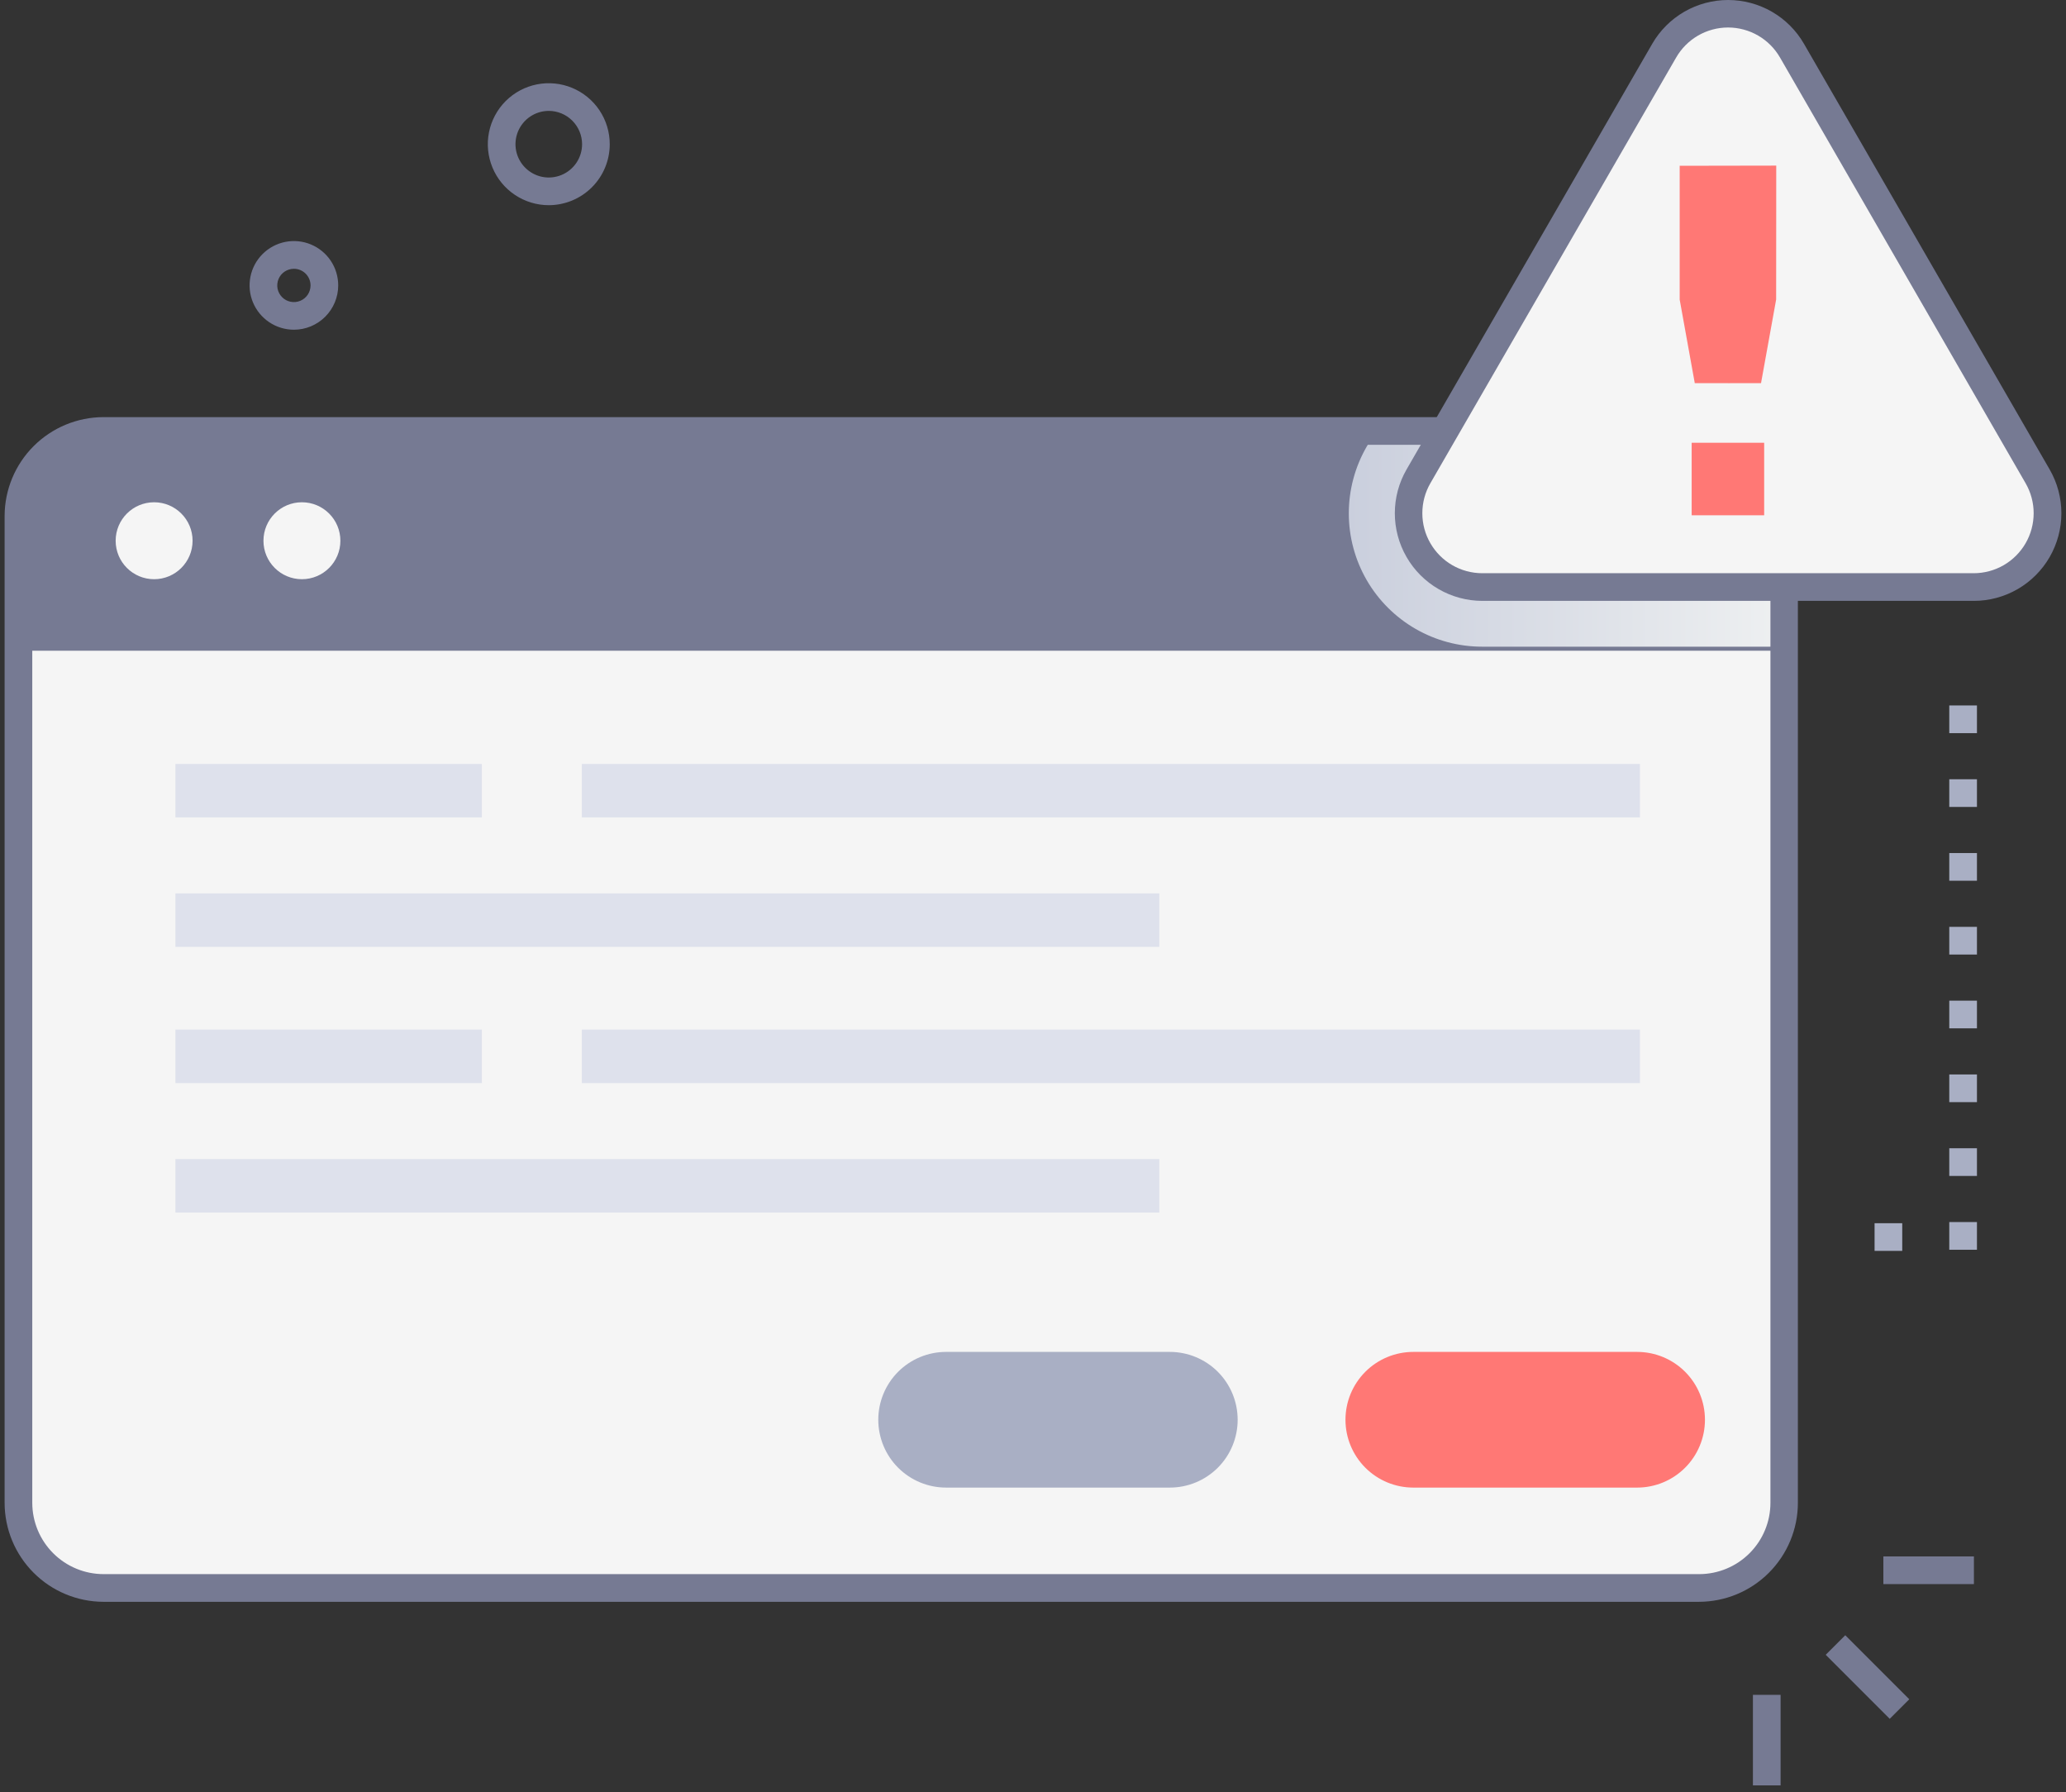 <svg width="98" height="85" viewBox="0 0 98 85" fill="none" xmlns="http://www.w3.org/2000/svg">
<rect x="0" y="0" width="98" height="85" fill="#333333" stroke="none"/>
<path d="M80.59 75.31H4.902C3.833 75.307 2.809 74.88 2.054 74.123C1.299 73.366 0.875 72.341 0.875 71.272V24.468C0.877 23.398 1.303 22.373 2.06 21.617C2.817 20.862 3.843 20.438 4.913 20.438H84.626V71.272C84.626 72.342 84.201 73.369 83.444 74.126C82.687 74.883 81.66 75.309 80.59 75.31Z" fill="#F5F5F5"/>
<path d="M84.628 24.47V30.86H0.875V24.47C0.876 23.4 1.302 22.374 2.059 21.618C2.817 20.862 3.843 20.438 4.913 20.438H80.588C81.658 20.438 82.684 20.862 83.442 21.618C84.2 22.374 84.626 23.4 84.628 24.47Z" fill="#767A93"/>
<path style="mix-blend-mode:multiply" d="M84.628 24.47V30.669H70.308C69.198 30.67 68.106 30.378 67.144 29.823C66.182 29.268 65.382 28.47 64.827 27.508C64.272 26.546 63.979 25.454 63.98 24.344C63.98 23.233 64.273 22.142 64.829 21.18L65.266 20.432H80.587C81.118 20.431 81.643 20.536 82.133 20.738C82.624 20.941 83.069 21.239 83.444 21.614C83.819 21.989 84.117 22.434 84.32 22.924C84.523 23.414 84.628 23.939 84.628 24.47Z" fill="url(#paint0_linear_572_1410)"/>
<path d="M13.943 15.637C13.527 15.637 13.121 15.514 12.775 15.284C12.429 15.053 12.159 14.725 11.999 14.341C11.84 13.957 11.798 13.534 11.879 13.126C11.96 12.718 12.16 12.343 12.454 12.049C12.748 11.755 13.122 11.554 13.53 11.473C13.938 11.392 14.361 11.433 14.745 11.592C15.129 11.751 15.458 12.021 15.689 12.366C15.92 12.712 16.043 13.119 16.043 13.535C16.043 14.091 15.821 14.626 15.428 15.02C15.034 15.414 14.5 15.636 13.943 15.637ZM13.943 12.747C13.787 12.747 13.634 12.793 13.504 12.879C13.373 12.966 13.272 13.089 13.212 13.233C13.152 13.378 13.136 13.537 13.166 13.69C13.197 13.844 13.272 13.985 13.383 14.095C13.493 14.206 13.634 14.281 13.787 14.311C13.941 14.342 14.1 14.326 14.244 14.266C14.389 14.206 14.512 14.104 14.599 13.974C14.685 13.844 14.731 13.691 14.731 13.535C14.73 13.326 14.647 13.126 14.499 12.978C14.352 12.831 14.152 12.748 13.943 12.747Z" fill="#767A93"/>
<path d="M26.031 9.731C25.459 9.731 24.9 9.561 24.425 9.243C23.949 8.925 23.578 8.474 23.36 7.945C23.141 7.417 23.083 6.835 23.195 6.274C23.307 5.714 23.582 5.198 23.986 4.794C24.391 4.389 24.906 4.114 25.467 4.002C26.028 3.891 26.61 3.948 27.138 4.167C27.666 4.386 28.118 4.756 28.436 5.232C28.754 5.708 28.923 6.267 28.923 6.839C28.923 7.605 28.618 8.341 28.076 8.883C27.533 9.425 26.798 9.73 26.031 9.731ZM26.031 5.259C25.719 5.259 25.414 5.352 25.154 5.525C24.894 5.699 24.692 5.946 24.572 6.234C24.453 6.523 24.421 6.84 24.482 7.147C24.543 7.453 24.694 7.735 24.915 7.955C25.135 8.176 25.417 8.327 25.723 8.388C26.029 8.449 26.347 8.417 26.636 8.298C26.924 8.178 27.171 7.976 27.345 7.716C27.518 7.456 27.611 7.151 27.611 6.839C27.61 6.42 27.444 6.019 27.147 5.723C26.851 5.426 26.45 5.26 26.031 5.259Z" fill="#767A93"/>
<path d="M86.602 78.479L87.53 77.551L90.566 80.587L89.638 81.515L86.602 78.479Z" fill="#767A93"/>
<path d="M89.337 73.813H93.632V75.126H89.337V73.813Z" fill="#767A93"/>
<path d="M83.149 80.378H84.462V84.672H83.149V80.378Z" fill="#767A93"/>
<path d="M80.59 75.966H4.902C3.66 75.961 2.469 75.465 1.592 74.585C0.714 73.706 0.22 72.514 0.219 71.272V24.468C0.222 23.225 0.718 22.034 1.598 21.155C2.478 20.277 3.67 19.783 4.913 19.782H85.282V71.272C85.281 72.516 84.786 73.709 83.906 74.589C83.027 75.469 81.834 75.964 80.59 75.966ZM4.913 21.095C4.018 21.095 3.159 21.451 2.526 22.083C1.892 22.715 1.534 23.573 1.531 24.468V71.272C1.532 72.168 1.889 73.028 2.523 73.662C3.157 74.296 4.017 74.652 4.913 74.653H80.601C81.497 74.652 82.356 74.296 82.99 73.661C83.624 73.027 83.98 72.168 83.98 71.272V21.095H4.913Z" fill="#767A93"/>
<path d="M7.311 27.469C8.318 27.469 9.135 26.652 9.135 25.645C9.135 24.637 8.318 23.82 7.311 23.82C6.303 23.82 5.486 24.637 5.486 25.645C5.486 26.652 6.303 27.469 7.311 27.469Z" fill="#F5F5F5"/>
<path d="M14.321 27.469C15.329 27.469 16.146 26.652 16.146 25.645C16.146 24.637 15.329 23.82 14.321 23.82C13.314 23.82 12.497 24.637 12.497 25.645C12.497 26.652 13.314 27.469 14.321 27.469Z" fill="#F5F5F5"/>
<path d="M67.04 70.549H77.656C78.51 70.549 79.328 70.21 79.932 69.607C80.535 69.004 80.874 68.185 80.874 67.332C80.874 66.478 80.535 65.66 79.932 65.056C79.328 64.453 78.51 64.114 77.656 64.114H67.04C66.187 64.114 65.368 64.453 64.765 65.056C64.162 65.66 63.822 66.478 63.822 67.332C63.822 68.185 64.162 69.004 64.765 69.607C65.368 70.21 66.187 70.549 67.04 70.549Z" fill="#FF7875"/>
<path d="M44.879 70.549H55.49C56.344 70.549 57.162 70.21 57.766 69.607C58.369 69.004 58.708 68.185 58.708 67.332C58.708 66.478 58.369 65.66 57.766 65.056C57.162 64.453 56.344 64.114 55.49 64.114H44.879C44.025 64.114 43.207 64.453 42.603 65.056C42 65.66 41.661 66.478 41.661 67.332C41.661 68.185 42 69.004 42.603 69.607C43.207 70.21 44.025 70.549 44.879 70.549Z" fill="#A9AFC4"/>
<path d="M84.995 2.405L96.65 22.595C96.957 23.127 97.119 23.73 97.119 24.344C97.119 24.958 96.958 25.562 96.651 26.094C96.344 26.626 95.903 27.067 95.371 27.375C94.84 27.682 94.237 27.845 93.623 27.845H70.308C69.694 27.845 69.091 27.683 68.559 27.376C68.027 27.069 67.585 26.627 67.278 26.095C66.971 25.563 66.81 24.959 66.81 24.345C66.81 23.731 66.972 23.127 67.279 22.595L78.936 2.407C79.243 1.875 79.685 1.434 80.216 1.127C80.748 0.82 81.351 0.658 81.965 0.658C82.579 0.658 83.182 0.819 83.714 1.126C84.246 1.432 84.688 1.873 84.995 2.405Z" fill="#F5F5F5"/>
<path d="M93.625 28.497H70.308C69.58 28.495 68.865 28.302 68.235 27.936C67.605 27.571 67.081 27.047 66.718 26.415C66.354 25.784 66.163 25.068 66.163 24.34C66.163 23.611 66.355 22.896 66.719 22.265L78.374 2.076C78.739 1.445 79.263 0.921 79.895 0.556C80.526 0.192 81.243 0 81.972 0C82.701 0 83.418 0.192 84.049 0.556C84.681 0.921 85.206 1.445 85.57 2.076L97.225 22.265C97.59 22.897 97.781 23.613 97.781 24.343C97.781 25.072 97.588 25.788 97.224 26.42C96.859 27.052 96.334 27.576 95.703 27.941C95.071 28.305 94.354 28.497 93.625 28.497ZM79.505 2.733L67.847 22.921C67.598 23.353 67.468 23.843 67.468 24.342C67.468 24.841 67.599 25.331 67.849 25.762C68.098 26.194 68.456 26.553 68.888 26.803C69.32 27.052 69.81 27.184 70.308 27.185H93.625C94.124 27.184 94.613 27.052 95.045 26.803C95.477 26.553 95.835 26.194 96.085 25.762C96.334 25.331 96.465 24.841 96.466 24.342C96.466 23.843 96.335 23.353 96.086 22.921L84.437 2.733C84.188 2.299 83.829 1.938 83.396 1.687C82.963 1.437 82.471 1.304 81.971 1.304C81.471 1.304 80.979 1.437 80.546 1.687C80.113 1.938 79.754 2.299 79.505 2.733Z" fill="#767A93"/>
<path d="M79.675 7.862V14.208L80.391 18.17H81.961V18.172L83.534 18.17L84.251 14.204L84.256 7.854L79.675 7.862Z" fill="#FF7875"/>
<path d="M80.244 20.998H83.683V24.437H80.244V20.998Z" fill="#FF7875"/>
<path d="M27.6 36.23H77.79V38.765H27.6V36.23Z" fill="#DEE1EC"/>
<path d="M27.6 48.83H77.79V51.365H27.6V48.83Z" fill="#DEE1EC"/>
<path d="M8.321 42.37H54.992V44.906H8.321V42.37Z" fill="#DEE1EC"/>
<path d="M8.321 54.97H54.992V57.505H8.321V54.97Z" fill="#DEE1EC"/>
<path d="M8.321 36.23H22.857V38.765H8.321V36.23Z" fill="#DEE1EC"/>
<path d="M8.321 48.83H22.857V51.365H8.321V48.83Z" fill="#DEE1EC"/>
<path d="M93.776 59.269H92.463V57.956H93.776V59.269ZM93.776 55.769H92.463V54.456H93.776V55.769ZM93.776 52.269H92.463V50.956H93.776V52.269ZM93.776 48.769H92.463V47.456H93.776V48.769ZM93.776 45.269H92.463V43.956H93.776V45.269ZM93.776 41.769H92.463V40.456H93.776V41.769ZM93.776 38.269H92.463V36.956H93.776V38.269ZM93.776 34.769H92.463V33.456H93.776V34.769Z" fill="#A9AFC4"/>
<path d="M88.92 58.011H90.232V59.323H88.92V58.011Z" fill="#A9AFC4"/>
<defs>
<linearGradient id="paint0_linear_572_1410" x1="63.971" y1="25.55" x2="84.628" y2="25.55" gradientUnits="userSpaceOnUse">
<stop stop-color="#CACFDD"/>
<stop offset="1" stop-color="#EEF0F1"/>
</linearGradient>
</defs>
</svg>
